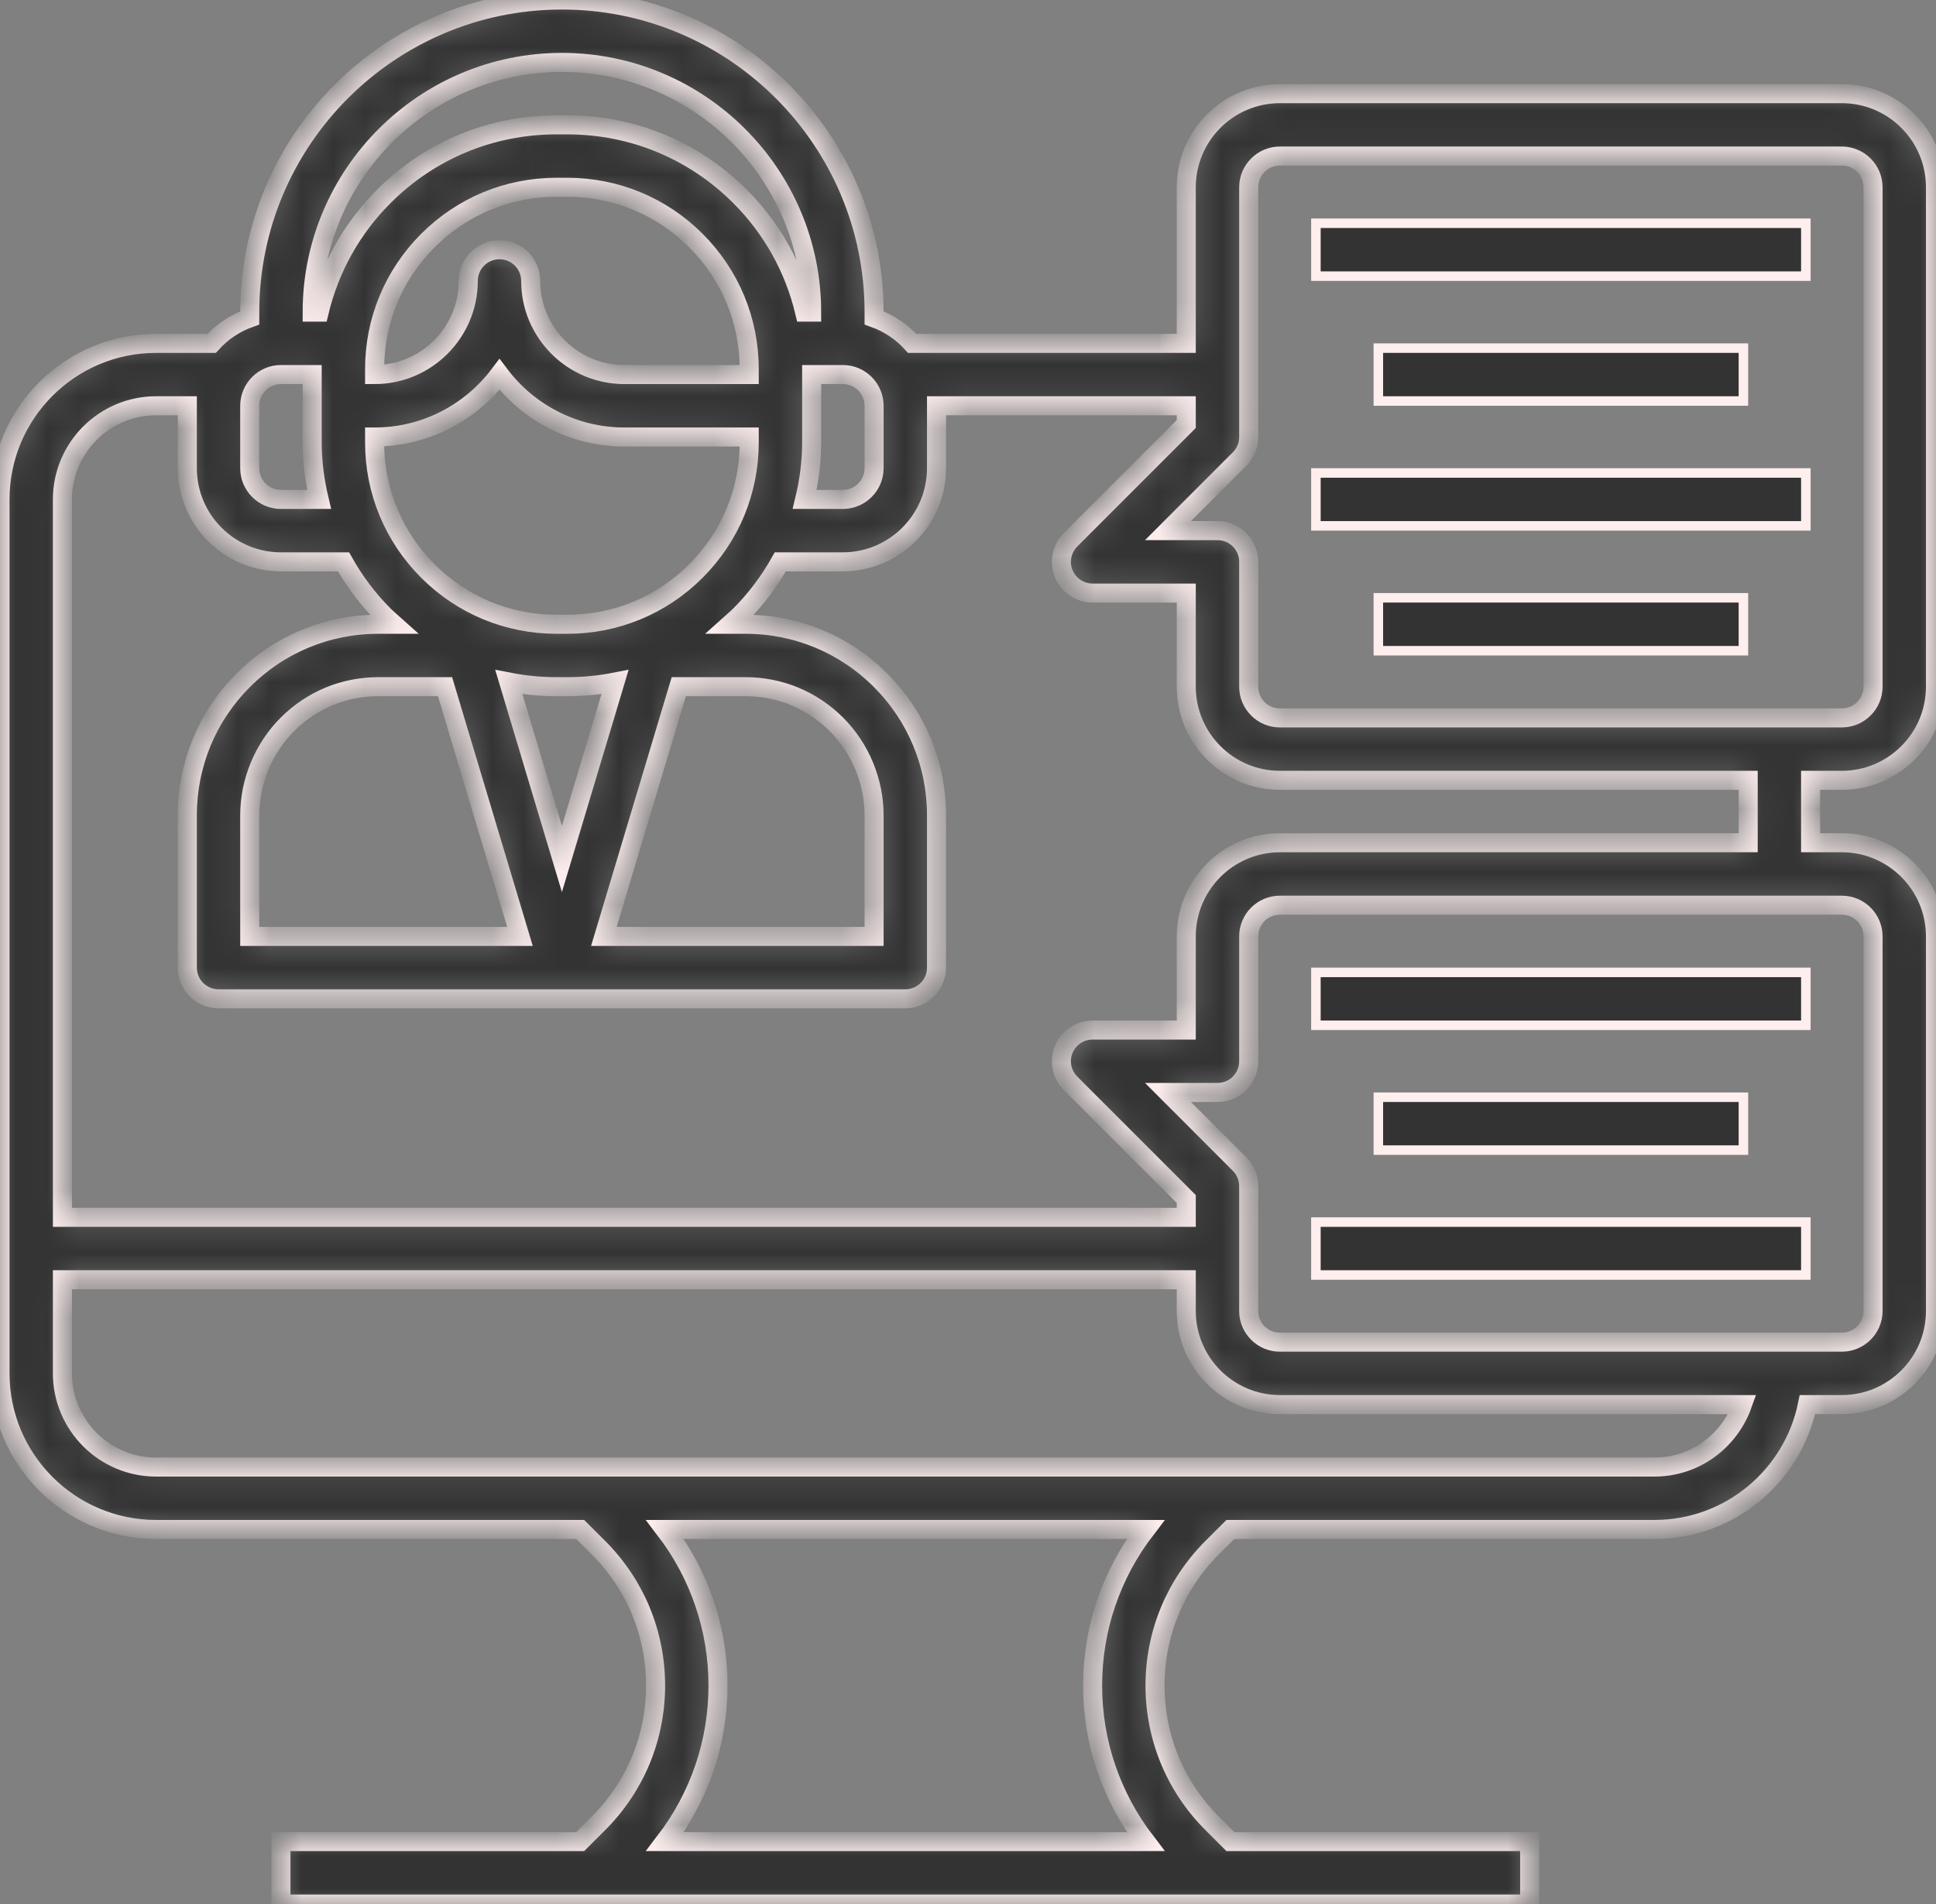 <svg width="61" height="60" viewBox="0 0 61 60" fill="none" xmlns="http://www.w3.org/2000/svg">
<rect x="0" y="0" width="61" height="60" fill="#808080" stroke="none"/>
<mask id="path-1-inside-1" fill="white">
<path d="M58.033 24.59C59.66 24.59 60.984 23.266 60.984 21.639V5.902C60.984 4.275 59.66 2.951 58.033 2.951H40.328C38.701 2.951 37.377 4.275 37.377 5.902V10.82H28.741C28.416 10.46 28.007 10.183 27.541 10.017V9.836C27.541 4.412 23.128 0 17.705 0C12.281 0 7.869 4.412 7.869 9.836V10.017C7.403 10.183 6.994 10.46 6.669 10.82H4.918C2.206 10.82 0 13.026 0 15.738V43.279C0 45.99 2.206 48.197 4.918 48.197H18.281L18.858 48.773C20.017 49.933 20.656 51.474 20.656 53.115C20.656 54.755 20.017 56.297 18.858 57.456L18.281 58.033H8.852V60H48.197V58.033H38.768L38.191 57.456C37.032 56.297 36.393 54.755 36.393 53.115C36.393 51.474 37.032 49.933 38.191 48.773L38.768 48.197H52.131C54.506 48.197 56.492 46.504 56.95 44.262H58.033C59.66 44.262 60.984 42.938 60.984 41.312V29.508C60.984 27.881 59.66 26.557 58.033 26.557H57.049V24.59H58.033ZM39.344 13.771V5.902C39.344 5.36 39.785 4.918 40.328 4.918H58.033C58.576 4.918 59.016 5.36 59.016 5.902V21.639C59.016 22.181 58.576 22.623 58.033 22.623H40.328C39.785 22.623 39.344 22.181 39.344 21.639V17.705C39.344 17.162 38.905 16.721 38.361 16.721H36.801L39.056 14.466C39.241 14.282 39.344 14.031 39.344 13.771ZM17.705 27.069L16.032 21.493C16.523 21.589 17.025 21.639 17.536 21.639H17.874C18.385 21.639 18.887 21.589 19.378 21.493L17.705 27.069ZM21.387 21.639H23.488C24.572 21.639 25.588 22.061 26.354 22.827C27.108 23.582 27.541 24.627 27.541 25.693V29.508H19.027L21.387 21.639ZM16.383 29.508H7.869V25.693C7.869 24.627 8.302 23.582 9.056 22.827C9.821 22.061 10.839 21.639 11.922 21.639H14.022L16.383 29.508ZM17.874 19.672H17.536C16.004 19.672 14.564 19.076 13.482 17.993C12.399 16.91 11.803 15.47 11.803 13.939V13.771C13.411 13.771 14.84 12.995 15.738 11.8C16.636 12.995 18.065 13.771 19.672 13.771H23.607V13.939C23.607 15.47 23.011 16.91 21.927 17.993C20.845 19.076 19.406 19.672 17.874 19.672V19.672ZM23.607 11.803H19.672C18.045 11.803 16.721 10.479 16.721 8.852C16.721 8.31 16.282 7.869 15.738 7.869C15.194 7.869 14.754 8.31 14.754 8.852C14.754 10.479 13.43 11.803 11.803 11.803V11.635C11.803 10.104 12.399 8.664 13.482 7.581C14.565 6.498 16.004 5.902 17.536 5.902H17.874C19.406 5.902 20.846 6.498 21.927 7.581C23.011 8.664 23.607 10.104 23.607 11.635V11.803ZM25.574 13.939V12.787V11.803H26.557C27.1 11.803 27.541 12.245 27.541 12.787V14.754C27.541 15.296 27.1 15.738 26.557 15.738H25.354C25.494 15.154 25.574 14.553 25.574 13.939ZM17.705 1.967C22.044 1.967 25.574 5.497 25.574 9.836H25.354C25.028 8.468 24.337 7.21 23.318 6.19C21.865 4.735 19.932 3.934 17.874 3.934H17.536C15.478 3.934 13.544 4.735 12.091 6.19C11.072 7.21 10.382 8.468 10.055 9.836H9.836C9.836 5.497 13.366 1.967 17.705 1.967V1.967ZM7.869 12.787C7.869 12.245 8.31 11.803 8.852 11.803H9.836V12.787V13.939C9.836 14.553 9.916 15.154 10.055 15.738H8.852C8.31 15.738 7.869 15.296 7.869 14.754V12.787ZM36.097 58.033H20.952C22.031 56.626 22.623 54.918 22.623 53.115C22.623 51.312 22.031 49.603 20.952 48.197H36.097C35.018 49.603 34.426 51.312 34.426 53.115C34.426 54.918 35.018 56.626 36.097 58.033ZM52.131 46.23H4.918C3.291 46.23 1.967 44.906 1.967 43.279V40.328H37.377V41.312C37.377 42.938 38.701 44.262 40.328 44.262H51.148H53.115H54.901C54.494 45.404 53.412 46.23 52.131 46.23ZM59.016 29.508V41.312C59.016 41.853 58.576 42.295 58.033 42.295H53.115H51.148H40.328C39.785 42.295 39.344 41.853 39.344 41.312V37.377C39.344 37.116 39.241 36.866 39.056 36.682L36.801 34.426H38.361C38.905 34.426 39.344 33.986 39.344 33.443V29.508C39.344 28.966 39.785 28.525 40.328 28.525H58.033C58.576 28.525 59.016 28.966 59.016 29.508ZM55.082 26.557H40.328C38.701 26.557 37.377 27.881 37.377 29.508V32.459H34.426C34.029 32.459 33.669 32.699 33.517 33.066C33.365 33.434 33.45 33.857 33.731 34.138L37.377 37.784V38.361H1.967V15.738C1.967 14.111 3.291 12.787 4.918 12.787H5.902V14.754C5.902 16.381 7.226 17.705 8.852 17.705H10.824C11.165 18.312 11.586 18.878 12.091 19.384C12.193 19.486 12.303 19.577 12.409 19.672H11.922C10.313 19.672 8.801 20.299 7.665 21.436C6.528 22.574 5.902 24.086 5.902 25.693V30.492C5.902 31.035 6.341 31.475 6.885 31.475H28.525C29.069 31.475 29.508 31.035 29.508 30.492V25.693C29.508 24.086 28.882 22.574 27.745 21.436C26.608 20.299 25.097 19.672 23.488 19.672H23.001C23.107 19.577 23.216 19.486 23.318 19.384C23.824 18.878 24.245 18.312 24.586 17.705H26.557C28.184 17.705 29.508 16.381 29.508 14.754V12.787H37.377V13.363L33.731 17.009C33.45 17.291 33.365 17.714 33.517 18.082C33.669 18.448 34.029 18.689 34.426 18.689H37.377V21.639C37.377 23.266 38.701 24.59 40.328 24.59H55.082V26.557Z"/>
</mask>
<path d="M58.033 24.59C59.66 24.59 60.984 23.266 60.984 21.639V5.902C60.984 4.275 59.66 2.951 58.033 2.951H40.328C38.701 2.951 37.377 4.275 37.377 5.902V10.82H28.741C28.416 10.46 28.007 10.183 27.541 10.017V9.836C27.541 4.412 23.128 0 17.705 0C12.281 0 7.869 4.412 7.869 9.836V10.017C7.403 10.183 6.994 10.46 6.669 10.82H4.918C2.206 10.82 0 13.026 0 15.738V43.279C0 45.99 2.206 48.197 4.918 48.197H18.281L18.858 48.773C20.017 49.933 20.656 51.474 20.656 53.115C20.656 54.755 20.017 56.297 18.858 57.456L18.281 58.033H8.852V60H48.197V58.033H38.768L38.191 57.456C37.032 56.297 36.393 54.755 36.393 53.115C36.393 51.474 37.032 49.933 38.191 48.773L38.768 48.197H52.131C54.506 48.197 56.492 46.504 56.95 44.262H58.033C59.66 44.262 60.984 42.938 60.984 41.312V29.508C60.984 27.881 59.66 26.557 58.033 26.557H57.049V24.59H58.033ZM39.344 13.771V5.902C39.344 5.36 39.785 4.918 40.328 4.918H58.033C58.576 4.918 59.016 5.36 59.016 5.902V21.639C59.016 22.181 58.576 22.623 58.033 22.623H40.328C39.785 22.623 39.344 22.181 39.344 21.639V17.705C39.344 17.162 38.905 16.721 38.361 16.721H36.801L39.056 14.466C39.241 14.282 39.344 14.031 39.344 13.771ZM17.705 27.069L16.032 21.493C16.523 21.589 17.025 21.639 17.536 21.639H17.874C18.385 21.639 18.887 21.589 19.378 21.493L17.705 27.069ZM21.387 21.639H23.488C24.572 21.639 25.588 22.061 26.354 22.827C27.108 23.582 27.541 24.627 27.541 25.693V29.508H19.027L21.387 21.639ZM16.383 29.508H7.869V25.693C7.869 24.627 8.302 23.582 9.056 22.827C9.821 22.061 10.839 21.639 11.922 21.639H14.022L16.383 29.508ZM17.874 19.672H17.536C16.004 19.672 14.564 19.076 13.482 17.993C12.399 16.91 11.803 15.47 11.803 13.939V13.771C13.411 13.771 14.84 12.995 15.738 11.8C16.636 12.995 18.065 13.771 19.672 13.771H23.607V13.939C23.607 15.47 23.011 16.91 21.927 17.993C20.845 19.076 19.406 19.672 17.874 19.672V19.672ZM23.607 11.803H19.672C18.045 11.803 16.721 10.479 16.721 8.852C16.721 8.31 16.282 7.869 15.738 7.869C15.194 7.869 14.754 8.31 14.754 8.852C14.754 10.479 13.43 11.803 11.803 11.803V11.635C11.803 10.104 12.399 8.664 13.482 7.581C14.565 6.498 16.004 5.902 17.536 5.902H17.874C19.406 5.902 20.846 6.498 21.927 7.581C23.011 8.664 23.607 10.104 23.607 11.635V11.803ZM25.574 13.939V12.787V11.803H26.557C27.1 11.803 27.541 12.245 27.541 12.787V14.754C27.541 15.296 27.1 15.738 26.557 15.738H25.354C25.494 15.154 25.574 14.553 25.574 13.939ZM17.705 1.967C22.044 1.967 25.574 5.497 25.574 9.836H25.354C25.028 8.468 24.337 7.21 23.318 6.19C21.865 4.735 19.932 3.934 17.874 3.934H17.536C15.478 3.934 13.544 4.735 12.091 6.19C11.072 7.21 10.382 8.468 10.055 9.836H9.836C9.836 5.497 13.366 1.967 17.705 1.967V1.967ZM7.869 12.787C7.869 12.245 8.31 11.803 8.852 11.803H9.836V12.787V13.939C9.836 14.553 9.916 15.154 10.055 15.738H8.852C8.31 15.738 7.869 15.296 7.869 14.754V12.787ZM36.097 58.033H20.952C22.031 56.626 22.623 54.918 22.623 53.115C22.623 51.312 22.031 49.603 20.952 48.197H36.097C35.018 49.603 34.426 51.312 34.426 53.115C34.426 54.918 35.018 56.626 36.097 58.033ZM52.131 46.23H4.918C3.291 46.23 1.967 44.906 1.967 43.279V40.328H37.377V41.312C37.377 42.938 38.701 44.262 40.328 44.262H51.148H53.115H54.901C54.494 45.404 53.412 46.23 52.131 46.23ZM59.016 29.508V41.312C59.016 41.853 58.576 42.295 58.033 42.295H53.115H51.148H40.328C39.785 42.295 39.344 41.853 39.344 41.312V37.377C39.344 37.116 39.241 36.866 39.056 36.682L36.801 34.426H38.361C38.905 34.426 39.344 33.986 39.344 33.443V29.508C39.344 28.966 39.785 28.525 40.328 28.525H58.033C58.576 28.525 59.016 28.966 59.016 29.508ZM55.082 26.557H40.328C38.701 26.557 37.377 27.881 37.377 29.508V32.459H34.426C34.029 32.459 33.669 32.699 33.517 33.066C33.365 33.434 33.45 33.857 33.731 34.138L37.377 37.784V38.361H1.967V15.738C1.967 14.111 3.291 12.787 4.918 12.787H5.902V14.754C5.902 16.381 7.226 17.705 8.852 17.705H10.824C11.165 18.312 11.586 18.878 12.091 19.384C12.193 19.486 12.303 19.577 12.409 19.672H11.922C10.313 19.672 8.801 20.299 7.665 21.436C6.528 22.574 5.902 24.086 5.902 25.693V30.492C5.902 31.035 6.341 31.475 6.885 31.475H28.525C29.069 31.475 29.508 31.035 29.508 30.492V25.693C29.508 24.086 28.882 22.574 27.745 21.436C26.608 20.299 25.097 19.672 23.488 19.672H23.001C23.107 19.577 23.216 19.486 23.318 19.384C23.824 18.878 24.245 18.312 24.586 17.705H26.557C28.184 17.705 29.508 16.381 29.508 14.754V12.787H37.377V13.363L33.731 17.009C33.45 17.291 33.365 17.714 33.517 18.082C33.669 18.448 34.029 18.689 34.426 18.689H37.377V21.639C37.377 23.266 38.701 24.59 40.328 24.59H55.082V26.557Z" fill="#333333" stroke="#FEEEEE" stroke-width="0.6" mask="url(#path-1-inside-1)"/>
<path d="M41.462 7.035H56.899V8.702H41.462V7.035Z" fill="#333333" stroke="#FEEEEE" stroke-width="0.3"/>
<path d="M43.429 10.97H54.932V12.637H43.429V10.97Z" fill="#333333" stroke="#FEEEEE" stroke-width="0.3"/>
<path d="M41.462 14.904H56.899V16.571H41.462V14.904Z" fill="#333333" stroke="#FEEEEE" stroke-width="0.3"/>
<path d="M43.429 18.838H54.932V20.506H43.429V18.838Z" fill="#333333" stroke="#FEEEEE" stroke-width="0.3"/>
<path d="M41.462 30.642H56.899V32.309H41.462V30.642Z" fill="#333333" stroke="#FEEEEE" stroke-width="0.3"/>
<path d="M41.462 38.511H56.899V40.178H41.462V38.511Z" fill="#333333" stroke="#FEEEEE" stroke-width="0.3"/>
<path d="M43.429 34.576H54.932V36.243H43.429V34.576Z" fill="#333333" stroke="#FEEEEE" stroke-width="0.3"/>
</svg>
